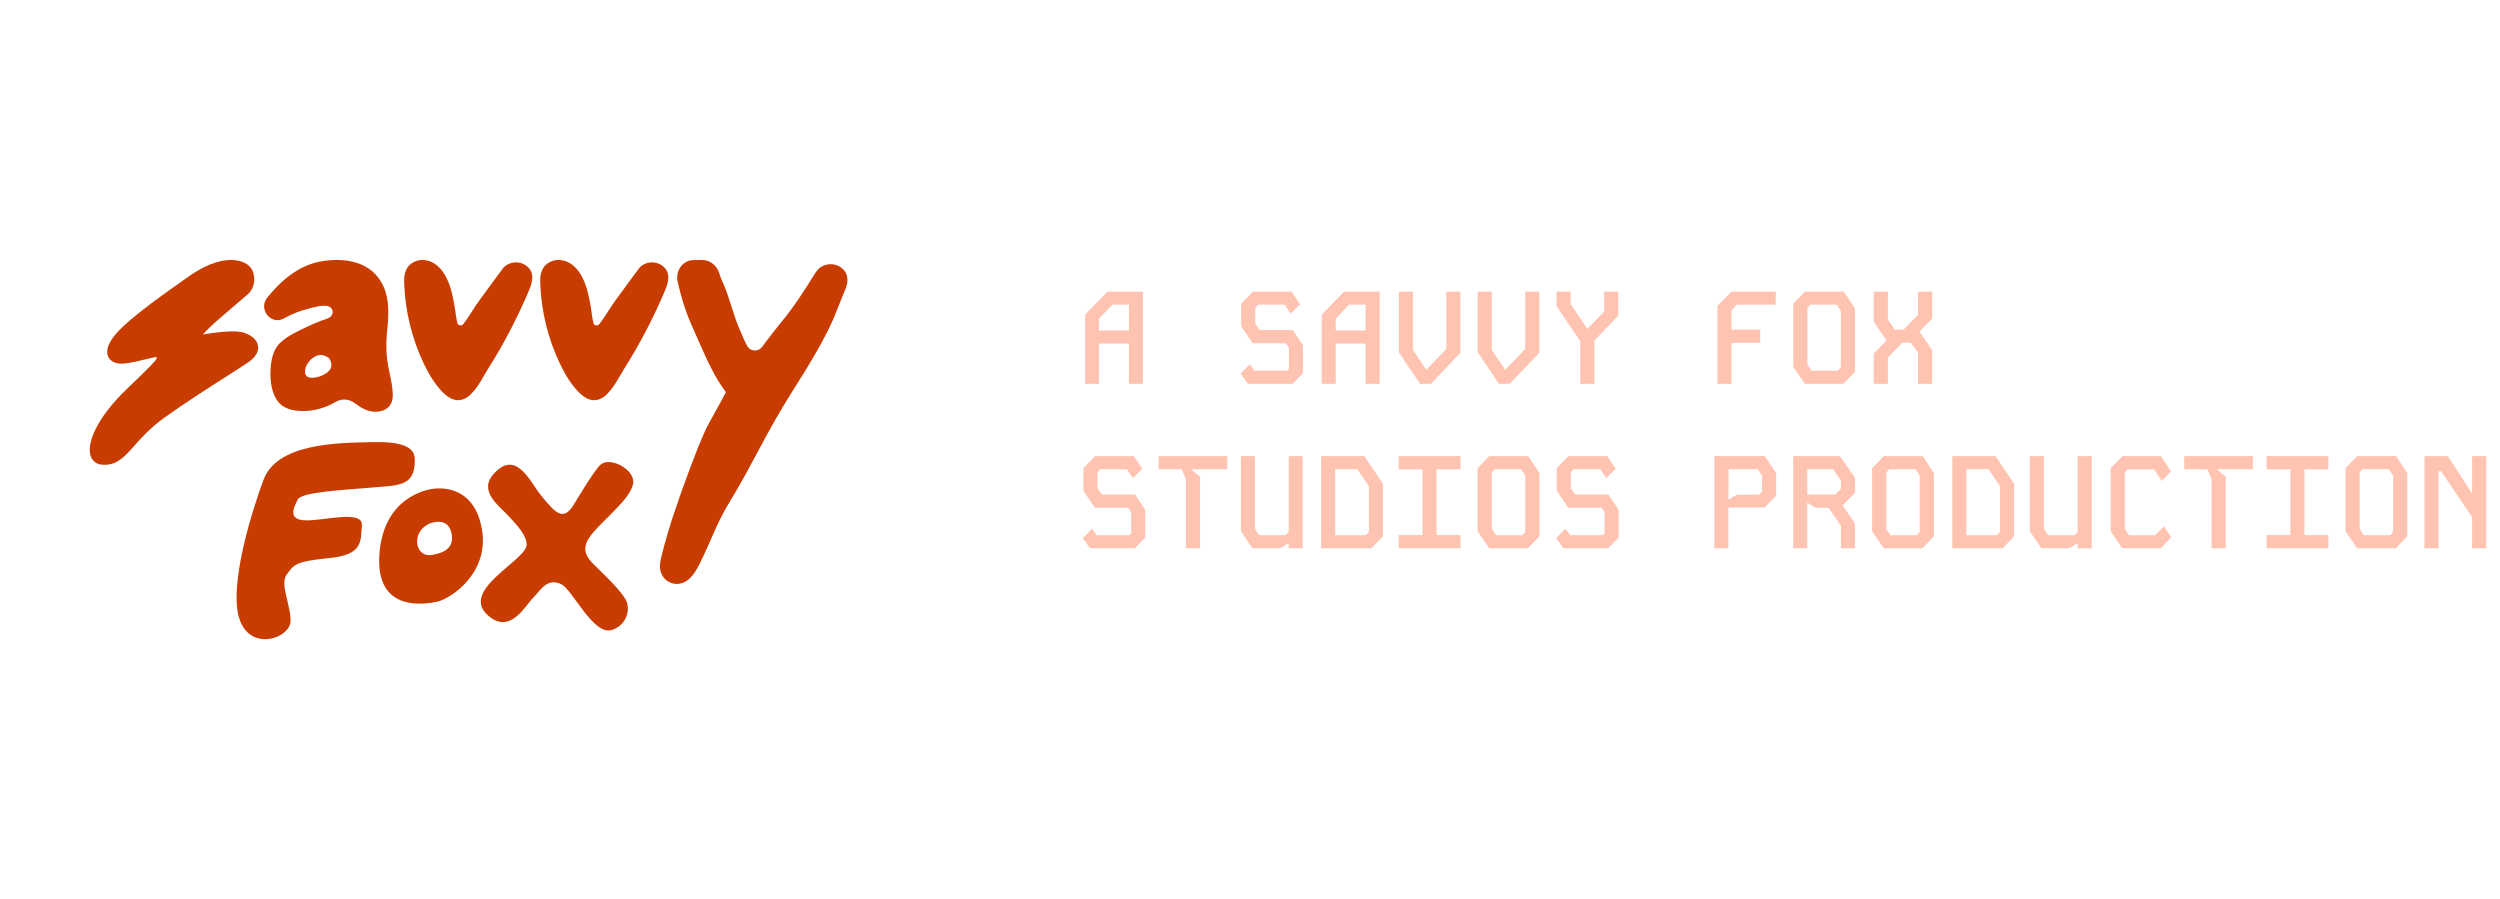 <svg width="228" height="82" viewBox="0 0 228 82" fill="none" xmlns="http://www.w3.org/2000/svg">
<path d="M77.09 26.407L77.073 26.446C76.881 26.883 76.704 27.338 76.532 27.778C76.355 28.232 76.172 28.701 75.971 29.157C74.57 32.329 72.492 35.165 70.801 38.118L70.67 38.346C70.113 39.319 69.576 40.323 69.057 41.295C68.431 42.467 67.784 43.679 67.096 44.846C66.844 45.273 66.59 45.698 66.337 46.123C65.371 47.742 64.702 49.633 63.844 51.342C63.523 51.983 62.983 53.056 61.996 53.232C61.909 53.248 61.819 53.255 61.73 53.255C61.22 53.255 60.73 52.993 60.45 52.571C60.027 51.932 60.21 51.2 60.343 50.666C60.985 48.085 61.842 45.617 62.93 42.706C63.36 41.554 63.835 40.32 64.398 39.09C64.456 38.962 64.707 38.509 65.109 37.781C65.518 37.041 66.053 36.071 66.202 35.763C66.192 35.751 66.183 35.738 66.174 35.726C65.162 34.378 64.469 32.81 63.799 31.293L63.492 30.6C62.747 28.925 62.337 28.004 61.804 25.698C61.604 24.835 62.091 23.982 62.913 23.756C63.1 23.705 63.8 23.705 63.83 23.705C63.924 23.705 64.047 23.706 64.115 23.712C64.79 23.742 65.388 24.234 65.605 24.938C65.674 25.161 65.752 25.398 65.857 25.617C66.185 26.302 66.449 27.137 66.706 27.942C66.902 28.557 67.087 29.137 67.297 29.658C67.676 30.597 67.906 31.109 68.145 31.547C68.288 31.808 68.552 31.965 68.851 31.965C69.103 31.965 69.336 31.85 69.49 31.649C69.629 31.467 69.771 31.28 69.912 31.094C70.336 30.536 70.773 29.959 71.122 29.541C72.392 28.019 73.448 26.368 74.315 24.954C74.361 24.879 74.414 24.807 74.477 24.732C74.754 24.334 75.235 24.096 75.766 24.096C76.052 24.096 76.326 24.168 76.561 24.305C77.285 24.729 77.48 25.494 77.093 26.406L77.09 26.407Z" fill="#C83C00"/>
<path d="M60.775 26.172C60.994 25.557 61.176 24.674 60.242 24.127C60.018 23.995 59.753 23.927 59.473 23.927C58.929 23.927 58.441 24.183 58.191 24.6C58.148 24.649 58.109 24.695 58.077 24.741C57.417 25.633 56.747 26.546 56.084 27.455C55.883 27.729 55.69 28.031 55.486 28.35C55.221 28.763 54.948 29.191 54.654 29.562C54.572 29.663 54.469 29.679 54.415 29.679C54.294 29.679 54.154 29.605 54.114 29.442C54.039 29.126 53.992 28.788 53.947 28.459C53.919 28.252 53.891 28.055 53.858 27.868C53.701 27.001 53.529 26.158 53.151 25.381C52.681 24.415 51.98 23.826 51.177 23.721C51.1 23.711 51.023 23.706 50.946 23.706C50.623 23.706 50.312 23.792 50.044 23.957C49.284 24.424 49.247 25.201 49.273 25.893C49.366 28.392 49.984 30.905 51.061 33.162C51.591 34.273 52.128 35.091 52.751 35.734C53.241 36.241 53.727 36.499 54.196 36.499C54.25 36.499 54.304 36.495 54.356 36.489C55.346 36.364 56.073 35.096 56.604 34.17C56.714 33.978 56.818 33.796 56.91 33.653C57.672 32.457 58.4 31.182 59.075 29.866C59.59 28.861 60.087 27.805 60.552 26.727C60.632 26.541 60.709 26.359 60.776 26.172H60.775Z" fill="#C83C00"/>
<path d="M47.832 24.127C47.609 23.995 47.342 23.927 47.063 23.927C46.52 23.927 46.031 24.183 45.781 24.6C45.736 24.65 45.699 24.695 45.666 24.741C45.001 25.641 44.331 26.554 43.673 27.455C43.473 27.729 43.279 28.031 43.075 28.35C42.81 28.763 42.537 29.19 42.243 29.561C42.162 29.662 42.058 29.677 42.005 29.677C41.883 29.677 41.743 29.604 41.704 29.441C41.628 29.124 41.581 28.786 41.537 28.458C41.508 28.251 41.481 28.054 41.447 27.868C41.291 27.001 41.119 26.158 40.741 25.381C40.27 24.415 39.57 23.826 38.766 23.721C38.69 23.711 38.612 23.706 38.535 23.706C38.213 23.706 37.9 23.792 37.633 23.957C36.872 24.424 36.836 25.201 36.863 25.893C36.956 28.392 37.573 30.905 38.65 33.162C39.18 34.273 39.717 35.091 40.34 35.734C40.83 36.241 41.317 36.499 41.786 36.499C41.839 36.499 41.893 36.495 41.947 36.489C42.936 36.364 43.663 35.096 44.194 34.17C44.305 33.978 44.409 33.796 44.501 33.653C45.263 32.457 45.991 31.183 46.666 29.866C47.181 28.861 47.679 27.805 48.144 26.727C48.223 26.541 48.301 26.359 48.368 26.172C48.586 25.557 48.769 24.674 47.834 24.127H47.832Z" fill="#C83C00"/>
<path d="M35.547 34.103C35.485 33.816 35.427 33.544 35.382 33.276C35.224 32.338 35.191 31.431 35.28 30.504L35.294 30.362C35.457 28.675 35.64 26.763 34.448 25.259C33.43 23.976 31.842 23.707 30.69 23.707C30.263 23.707 29.825 23.744 29.387 23.816C27.073 24.2 25.515 25.765 24.415 27.085C24.314 27.208 24.233 27.344 24.176 27.491C24.101 27.657 24.072 27.845 24.089 28.039L24.093 28.064C24.108 28.227 24.157 28.382 24.235 28.516C24.457 28.937 24.864 29.199 25.3 29.199C25.499 29.199 25.695 29.145 25.886 29.04C26.635 28.627 27.391 28.331 28.2 28.135C28.266 28.118 28.338 28.101 28.413 28.081C28.76 27.992 29.191 27.881 29.567 27.881C29.824 27.881 30.018 27.935 30.144 28.041C30.261 28.139 30.33 28.278 30.336 28.431C30.342 28.591 30.279 28.748 30.163 28.863C30.015 29.007 29.771 29.088 29.535 29.166C29.447 29.195 29.36 29.224 29.279 29.256C28.807 29.438 28.351 29.634 27.924 29.837L27.838 29.878C27.059 30.249 26.175 30.67 25.539 31.276C24.854 31.929 24.715 32.946 24.67 33.759C24.644 34.246 24.642 35.481 25.199 36.403C25.758 37.324 26.777 37.461 27.494 37.483C27.548 37.485 27.601 37.485 27.656 37.485C28.658 37.485 29.7 37.193 30.591 36.663C30.837 36.516 31.117 36.439 31.399 36.439C31.743 36.439 32.069 36.549 32.342 36.759C32.648 36.994 32.952 37.184 33.245 37.323C33.556 37.471 33.917 37.552 34.263 37.552C35.177 37.552 35.787 37.009 35.819 36.169C35.844 35.489 35.693 34.782 35.545 34.1L35.547 34.103ZM30.193 33.496C30.104 33.791 29.815 34.056 29.381 34.244C29.071 34.379 28.736 34.456 28.464 34.456C28.298 34.456 28.071 34.427 27.942 34.284C27.84 34.171 27.8 33.991 27.824 33.748C27.883 33.142 28.571 32.374 29.259 32.374C29.329 32.374 29.398 32.382 29.463 32.4C29.689 32.459 29.885 32.561 30.033 32.695C30.213 32.985 30.268 33.255 30.193 33.496Z" fill="#C83C00"/>
<path d="M22.271 30.347C22.005 30.262 21.662 30.222 21.221 30.222C20.573 30.222 19.682 30.313 18.496 30.5C18.719 30.258 18.988 29.997 19.157 29.833L19.221 29.77C19.655 29.348 20.823 28.352 21.677 27.626L21.694 27.613C22.08 27.285 22.412 27.001 22.583 26.851C23.404 26.126 23.286 24.92 22.84 24.376C22.575 24.053 21.969 23.708 21.058 23.708C21.029 23.708 20.998 23.708 20.969 23.709C19.856 23.736 18.576 24.253 17.161 25.244C14.092 27.396 11.025 29.611 10.168 30.982C10.008 31.238 9.522 32.016 9.94 32.656C10.092 32.888 10.417 33.165 11.096 33.165C11.239 33.165 11.395 33.153 11.556 33.128C12.12 33.044 12.282 33.006 13.335 32.756L13.944 32.613C14.044 32.59 14.137 32.572 14.219 32.559C14.223 32.559 14.226 32.559 14.231 32.559C14.265 32.559 14.284 32.583 14.291 32.592C14.304 32.612 14.306 32.634 14.294 32.663L14.279 32.702C14.19 32.918 13.908 33.223 11.526 35.516C8.752 38.185 7.892 40.488 8.268 41.587C8.42 42.03 8.783 42.324 9.24 42.372C9.342 42.383 9.444 42.389 9.542 42.389C10.709 42.389 11.383 41.629 12.236 40.668C12.884 39.938 13.691 39.031 14.997 38.09C16.802 36.79 18.995 35.389 20.596 34.368C21.498 33.792 22.211 33.337 22.654 33.031C23.315 32.573 23.61 32.072 23.531 31.542C23.414 30.769 22.537 30.435 22.271 30.351V30.347Z" fill="#C83C00"/>
<path d="M23.987 43.888C23.987 43.888 21.284 51.01 21.603 55.209C21.949 59.754 26.398 58.398 26.494 56.686C26.571 55.317 25.495 53.272 26.14 52.41C26.786 51.548 26.817 51.211 29.985 50.902C33.154 50.594 32.877 49.364 33.001 47.919C33.124 46.473 29.585 47.488 27.924 47.457C26.256 47.427 26.721 46.419 27.156 45.549C27.495 44.873 31.34 44.688 33.801 44.472C36.262 44.257 37.843 44.422 37.831 41.981C37.828 41.236 37.555 40.258 34.139 40.32C30.723 40.382 25.158 40.405 23.986 43.889L23.987 43.888Z" fill="#C83C00"/>
<path d="M43.961 48.332C43.315 44.409 40.406 44.525 39.822 44.548C38.656 44.594 34.885 45.547 34.593 50.686C34.301 55.823 38.7 55.147 39.931 54.855C41.162 54.563 44.607 52.255 43.961 48.333V48.332ZM39.416 50.608C38.424 50.781 37.982 49.956 38.042 49.247C38.1 48.578 38.545 48.051 39.118 47.771C39.118 47.771 40.78 47.024 41.157 48.544C41.524 50.019 40.407 50.435 39.416 50.609V50.608Z" fill="#C83C00"/>
<path d="M52.372 45.956C52.372 45.956 54.162 42.921 54.767 42.38C55.629 41.611 57.849 42.805 57.751 43.995C57.624 45.548 54.616 47.642 53.69 49.11C53.336 49.671 53.118 50.382 53.967 51.286C54.63 51.992 57.01 54.107 57.213 55.055C57.428 56.063 56.891 57.108 55.798 57.455C54.112 57.989 52.23 53.794 51.199 53.286C49.863 52.628 49.245 53.917 48.614 54.532C47.885 55.244 46.523 57.931 44.491 56.117C41.888 53.79 48.044 51.101 48.029 49.656C48.02 48.847 47.258 48.018 46.463 47.145C45.546 46.137 43.578 44.826 45.029 43.211C47.075 40.934 48.34 43.946 49.325 45.16C50.692 46.848 51.38 47.593 52.371 45.956H52.372Z" fill="#C83C00"/>
<path d="M100.988 26.6H104.24V35H102.956V31.328H100.232V35H98.96V28.7L100.988 26.6ZM100.232 29.06V30.14H102.956V27.788H101.456L100.232 29.06ZM114.251 26.6H117.803L118.571 27.764L117.707 28.604L117.155 27.788H114.743L114.479 28.076V29.528L114.887 30.104H117.911L118.835 31.496V34.028L117.899 35H113.795L113.147 34.076L113.975 33.212L114.419 33.812H117.359L117.551 33.656V31.7L117.263 31.304H114.239L113.195 29.756V27.704L114.251 26.6ZM122.574 26.6H125.826V35H124.542V31.328H121.818V35H120.546V28.7L122.574 26.6ZM121.818 29.06V30.14H124.542V27.788H123.042L121.818 29.06ZM131.905 26.6H133.189V32.18L130.501 35H129.505L127.573 32.132V26.6H128.857V31.904L130.081 33.728L131.905 31.82V26.6ZM139.101 26.6H140.385V32.18L137.697 35H136.701L134.769 32.132V26.6H136.053V31.904L137.277 33.728L139.101 31.82V26.6ZM146.296 26.6H147.58V28.796L145.408 31.052V35H144.124V31.136L141.952 27.908V26.6H143.236V27.716L144.76 29.984H144.784L146.296 28.412V26.6ZM157.903 26.6H161.947V27.788H158.395L157.915 28.292V30.068H160.531V31.268H157.915V35H156.631V27.896L157.903 26.6ZM164.606 26.6H168.158L169.178 28.148V33.896L168.134 35H164.594L163.538 33.452V27.704L164.606 26.6ZM164.834 33.236L165.218 33.812H167.606L167.882 33.512V28.364L167.498 27.788H165.098L164.834 28.088V33.236ZM174.921 26.6H176.217V29.06L175.053 30.236L176.217 31.94V35H174.921V32.168L174.273 31.256H173.493L172.173 32.624V35H170.889V32.24L172.053 31.052L170.889 29.348V26.6H172.173V29.12L172.797 30.068H173.613L174.921 28.7V26.6ZM99.86 41.6H103.412L104.18 42.764L103.316 43.604L102.764 42.788H100.352L100.088 43.076V44.528L100.496 45.104H103.52L104.444 46.496V49.028L103.508 50H99.404L98.756 49.076L99.584 48.212L100.028 48.812H102.968L103.16 48.656V46.7L102.872 46.304H99.848L98.804 44.756V42.704L99.86 41.6ZM105.663 41.6H111.927V42.788H108.603L109.443 43.46V50H108.159V43.724L107.775 42.788H105.663V41.6ZM117.527 41.6H118.811V50H117.527V49.532L116.759 50H114.215L113.171 48.452V41.6H114.455V48.224L114.839 48.812H117.239L117.527 48.512V41.6ZM120.486 41.6H124.434L126.126 44.12V48.908L125.082 50H120.486V41.6ZM121.77 42.788V48.812H124.554L124.842 48.524V44.348L123.786 42.788H121.77ZM127.561 41.6H133.201V42.8H131.017V48.8H133.201V50H127.561V48.8H129.733V42.8H127.561V41.6ZM135.825 41.6H139.377L140.397 43.148V48.896L139.353 50H135.813L134.757 48.452V42.704L135.825 41.6ZM136.053 48.236L136.437 48.812H138.825L139.101 48.512V43.364L138.717 42.788H136.317L136.053 43.088V48.236ZM143.032 41.6H146.584L147.352 42.764L146.488 43.604L145.936 42.788H143.524L143.26 43.076V44.528L143.668 45.104H146.692L147.616 46.496V49.028L146.68 50H142.576L141.928 49.076L142.756 48.212L143.2 48.812H146.14L146.332 48.656V46.7L146.044 46.304H143.02L141.976 44.756V42.704L143.032 41.6ZM156.343 41.6H160.951L161.983 43.148V45.212L160.939 46.28H157.627V50H156.343V41.6ZM157.639 42.788V45.56L158.407 45.116H160.423L160.699 44.828V43.376L160.303 42.788H157.639ZM163.538 41.6H167.81L169.178 43.592V44.936L168.05 46.1L169.178 47.744V50H167.894V47.948L166.754 46.304H165.566L164.822 45.836V50H163.538V41.6ZM164.822 42.788V45.104H167.378L167.894 44.576V43.832L167.174 42.788H164.822ZM171.801 41.6H175.353L176.373 43.148V48.896L175.329 50H171.789L170.733 48.452V42.704L171.801 41.6ZM172.029 48.236L172.413 48.812H174.801L175.077 48.512V43.364L174.693 42.788H172.293L172.029 43.088V48.236ZM178.048 41.6H181.996L183.688 44.12V48.908L182.644 50H178.048V41.6ZM179.332 42.788V48.812H182.116L182.404 48.524V44.348L181.348 42.788H179.332ZM189.48 41.6H190.764V50H189.48V49.532L188.712 50H186.168L185.124 48.452V41.6H186.408V48.224L186.792 48.812H189.192L189.48 48.512V41.6ZM193.567 41.6H197.083L197.995 42.98L197.155 43.868L196.459 42.8H194.047L193.783 43.088V48.224L194.167 48.812H196.555L197.359 47.996L198.019 48.992L197.059 50H193.531L192.499 48.452V42.68L193.567 41.6ZM199.202 41.6H205.466V42.788H202.142L202.982 43.46V50H201.698V43.724L201.314 42.788H199.202V41.6ZM206.71 41.6H212.35V42.8H210.166V48.8H212.35V50H206.71V48.8H208.882V42.8H206.71V41.6ZM214.973 41.6H218.525L219.545 43.148V48.896L218.501 50H214.961L213.905 48.452V42.704L214.973 41.6ZM215.201 48.236L215.585 48.812H217.973L218.249 48.512V43.364L217.865 42.788H215.465L215.201 43.088V48.236ZM225.456 41.6H226.74V50H225.456V47.168L222.612 42.956H222.396V50H221.112V41.6H223.248L225.456 45.008V41.6Z" fill="#FFC4B1"/>
</svg>
